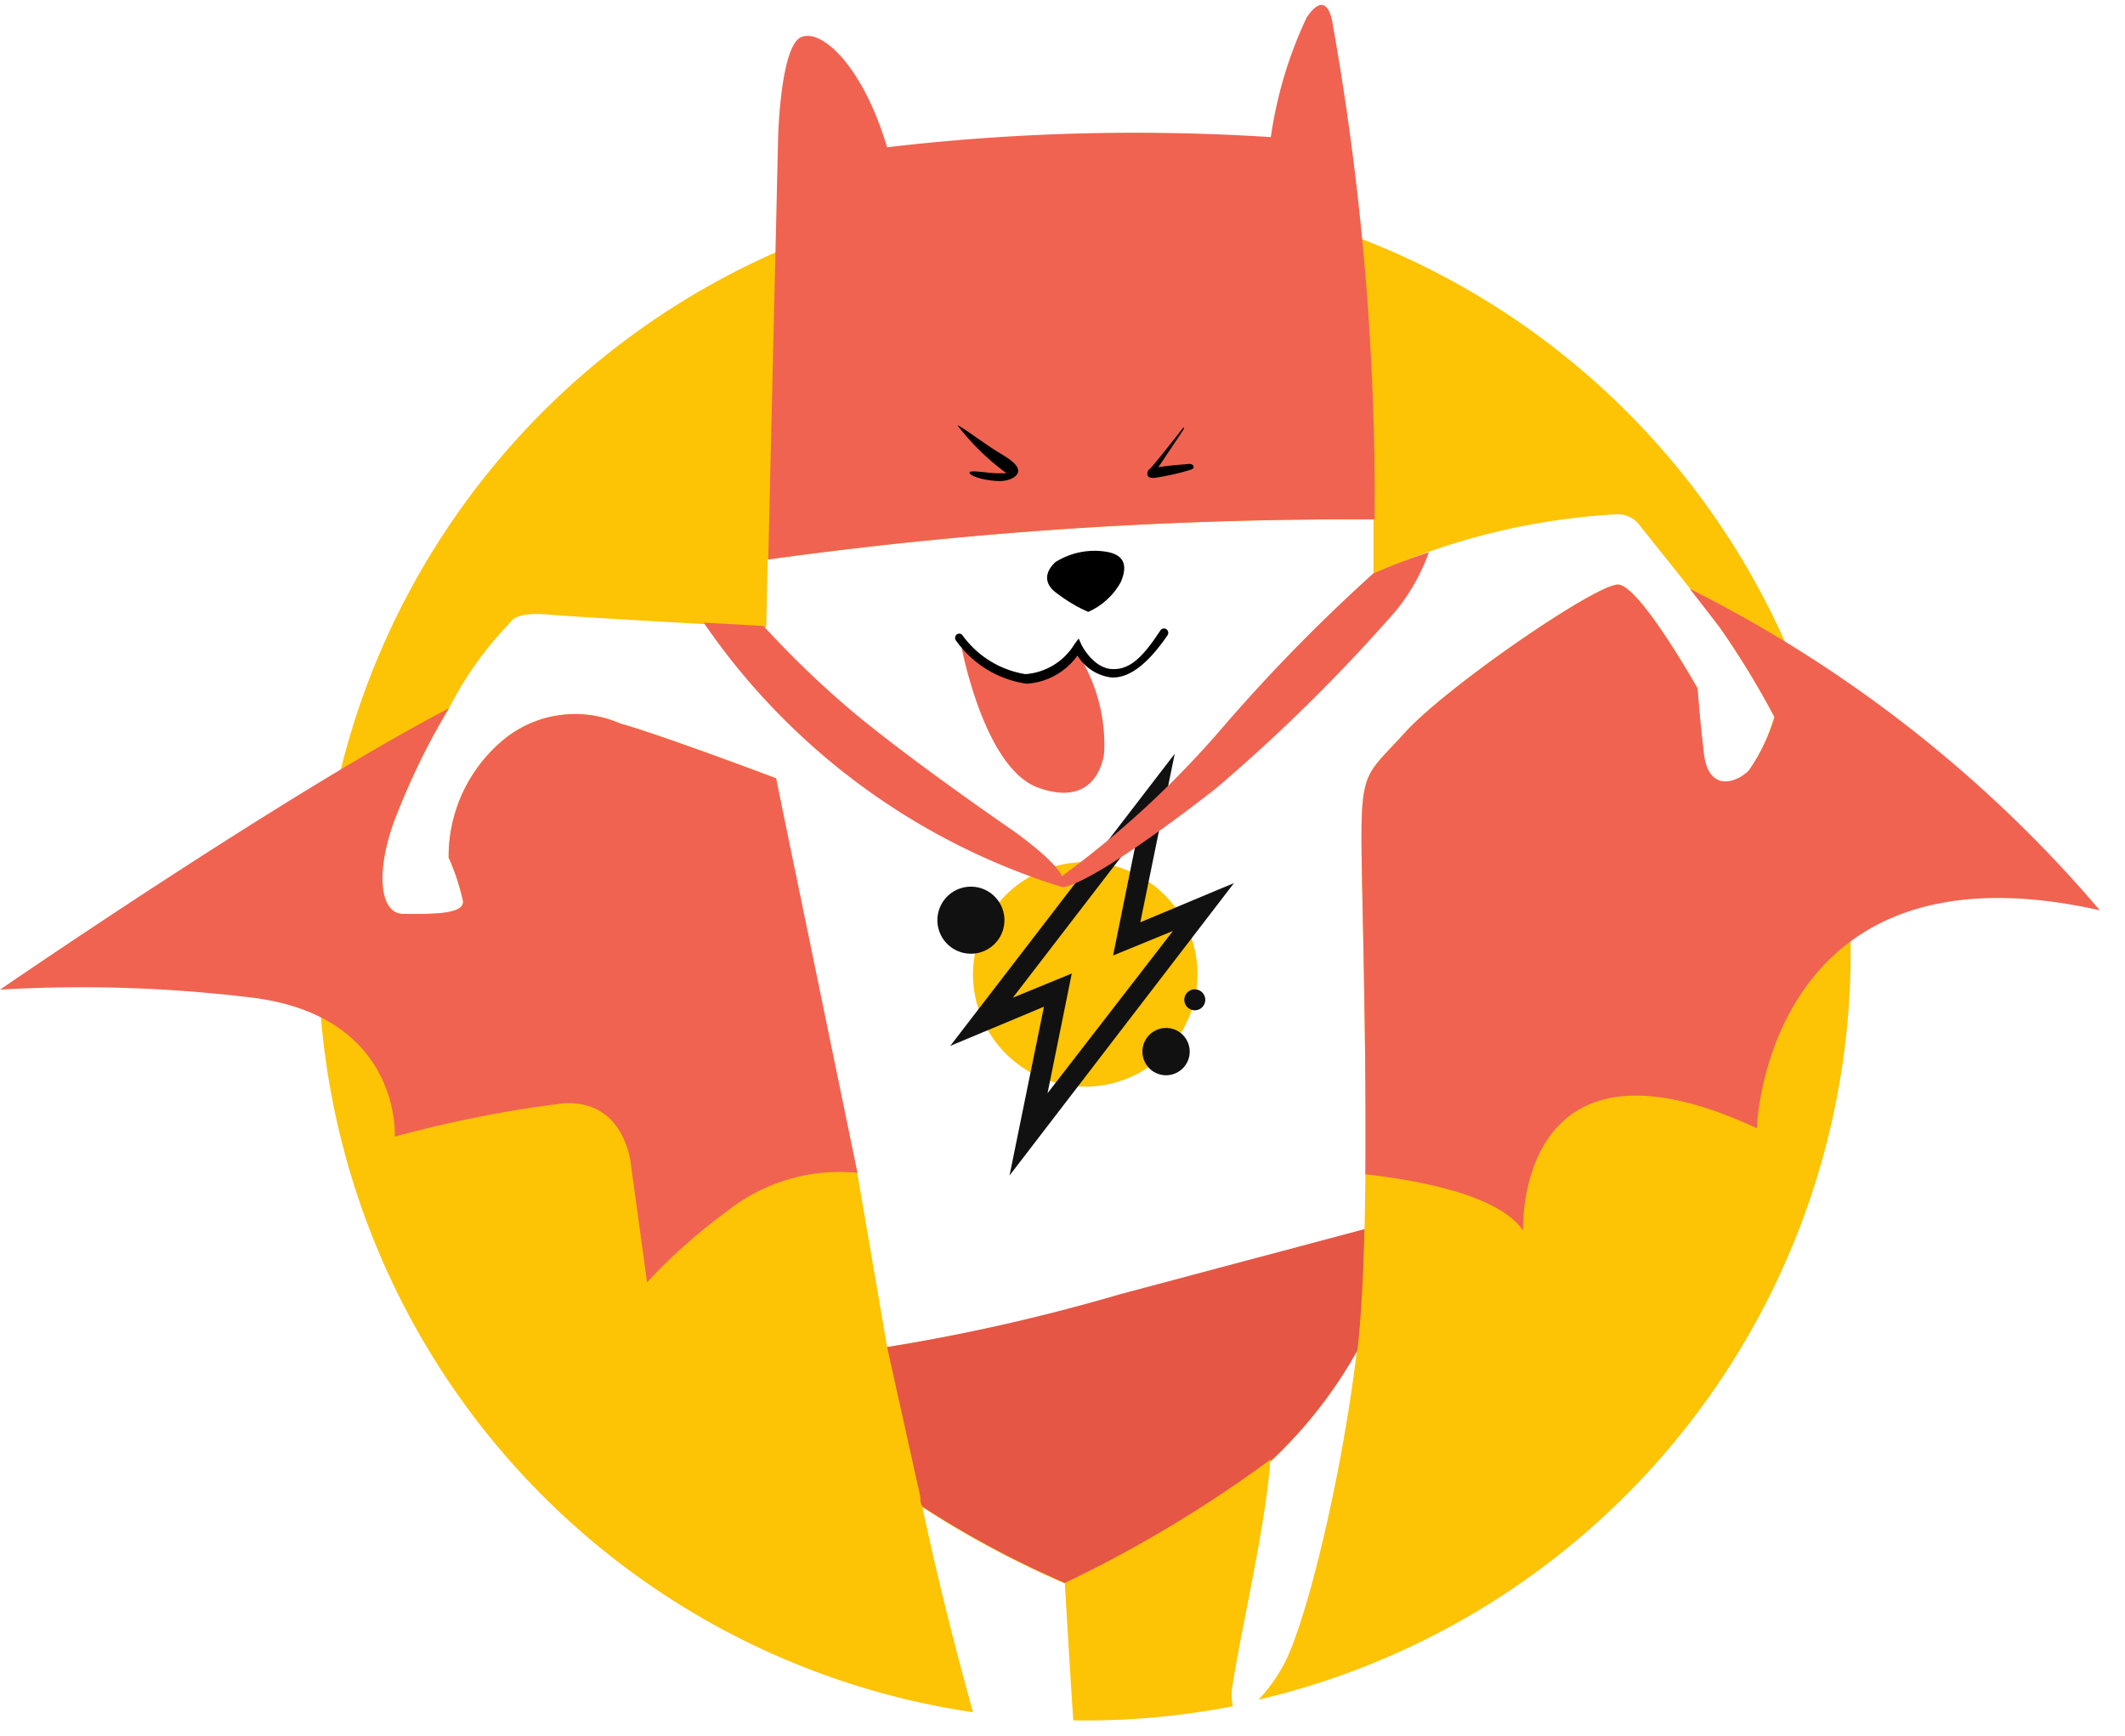 <svg fill="none" xmlns="http://www.w3.org/2000/svg" viewBox="0 0 71 58">
  <path d="M59.88 22a25.61 25.61 0 1 0-27.37 35.2c-.58-2.09-1.17-4.4-1.69-6.85 1.51.98 3.1 1.83 4.76 2.55 0 0 .12 2.16.28 4.57 1.79.03 3.57-.13 5.33-.47-.05-.25-.05-.5 0-.76.29-1.87 1.09-5.24 1.25-7.41a15.22 15.22 0 0 0 2.9-3.71l-.06.44c-.55 4.26-1.7 8.81-2.4 10.07-.23.42-.5.8-.83 1.15A25.64 25.64 0 0 0 59.88 22Zm-1.47 3.79c-.44.43-1.35.72-1.5-.58-.15-1.3-.19-2.21-.19-2.21s-1.93-3.43-2.65-3.47c-.72-.04-5.83 3.47-7.18 5-1.17 1.29-1.4 1.2-1.4 3.47 0 1.71.22 8.17.1 13.11l-8.15 2.17a64 64 0 0 1-7.8 1.72l-1-5.83h-.14L25.93 26s-3.81-1.44-5.21-1.83a3.76 3.76 0 0 0-4 .63 5.07 5.07 0 0 0-1.73 3.85c.21.46.37.95.48 1.45.05.48-1.2.43-2 .43s-.92-1.44-.29-3.13c.5-1.3 1.1-2.55 1.82-3.74a11.87 11.87 0 0 1 2.07-2.89s.14-.34 1.25-.24c1.11.1 7.28.43 7.28.43l.05-2.27c6.7-.93 13.47-1.37 20.24-1.34v1.83a22.52 22.52 0 0 1 8.14-2 .91.91 0 0 1 .77.39c.34.43 2.41 3 2.65 3.37a28 28 0 0 1 1.83 3 6.24 6.24 0 0 1-.87 1.84v.01Z" fill="#FDC305" />
  <path d="m56.46 19.67 1 1.29a28 28 0 0 1 1.83 3 6.24 6.24 0 0 1-.86 1.78c-.44.43-1.35.72-1.5-.58-.15-1.3-.21-2.16-.21-2.16s-1.93-3.43-2.65-3.47c-.72-.04-5.83 3.47-7.18 5-1.17 1.29-1.4 1.2-1.4 3.47 0 1.5.17 6.65.13 11.23 1.81.2 4.47.7 5.27 1.88 0 0-.29-7.18 7.81-3.42 0 0 .28-9.79 11.46-7.28a43.72 43.72 0 0 0-13.7-10.74ZM45.93 17.35A90.45 90.45 0 0 0 44.53.82s-.15-1.3-.87-.24c-.6 1.27-1 2.61-1.2 4a70.88 70.88 0 0 0-12.82.34c-.82-2.75-2.22-4-2.89-3.67-.67.33-.75 3.28-.75 3.28l-.33 14.16c6.71-.93 13.48-1.37 20.26-1.34Z" fill="#F06351" />
  <path d="M45.35 45.12c.13-1.07.2-2.49.24-4.06l-8.15 2.17a64 64 0 0 1-7.8 1.77l1.11 5c0 .11 0 .22.07.33 1.51.98 3.1 1.83 4.76 2.55a42.42 42.42 0 0 0 6.88-4.13v.06a15.22 15.22 0 0 0 2.89-3.69Z" fill="#E55645" />
  <path d="M32 14.22c-.05-.1 1 .68 1.41.92.41.24.61.42.61.59 0 .17-.26.34-.62.34s-.92-.12-1-.26c-.08-.14.6 0 .94 0h.29A8.08 8.08 0 0 1 32 14.22ZM39.5 14.33s-1 1.28-1.09 1.34c-.09.06-.17.34.19.29a8.1 8.1 0 0 0 1.22-.28c.11-.06.07-.2-.12-.18-.19.02-.68.05-1 .11l.85-1.27s.03-.12-.05-.01ZM36.36 20.44c.46-.2.85-.56 1.09-1 .28-.66 0-.91-.44-1-.6-.11-1.23.01-1.75.34-.39.37-.34.73 0 1 .34.26.7.49 1.1.66Z" fill="#000" />
  <path d="M36 21.7c-.11.23-.27.43-.46.6-.28.23-.63.36-1 .38-.55.05-1.1-.1-1.54-.44a2 2 0 0 1-.53-.45 1 1 0 0 0-.36-.25s.75 4.11 2.57 4.77c1.82.66 2.16-.76 2.21-1.14a5.63 5.63 0 0 0-.82-3.24c0-.3-.02-.1-.07-.23Z" fill="#F06351" />
  <path d="M34.3 22.84a3.5 3.5 0 0 1-2.35-1.43.15.15 0 0 1 0-.2.14.14 0 0 1 .2 0 3.22 3.22 0 0 0 2.11 1.31 2.1 2.1 0 0 0 1.64-1l.14-.19.1.22s.38.76 1 .8c.62.04 1.06-.42 1.63-1.29a.14.14 0 0 1 .24.16c-.67.98-1.3 1.45-1.89 1.41A1.55 1.55 0 0 1 36 21.9a2.26 2.26 0 0 1-1.7.94Z" fill="#000" />
  <path d="M36.26 36.3a3.75 3.75 0 1 0 0-7.5 3.75 3.75 0 0 0 0 7.5Z" fill="#FDC305" />
  <path d="m41.23 29.5-3.13 1.31 1.15-5.63-7.5 9.76 3.13-1.31-1.15 5.64 7.5-9.77Zm-7.39 3.83L38 27.92l-.81 4 2-.82L35 36.52l.81-4-1.97.81ZM32.44 31.86a1.12 1.12 0 1 0 0-2.24 1.12 1.12 0 0 0 0 2.24ZM38.96 35.92a.79.79 0 1 0 0-1.58.79.79 0 0 0 0 1.58ZM39.92 33.75a.35.35 0 1 0 0-.7.35.35 0 0 0 0 .7Z" fill="#111" />
  <path d="M45.88 19.16a57.47 57.47 0 0 0-5.09 5.21 31.88 31.88 0 0 1-5.31 4.9c-.22-.53-1.63-1.52-1.63-1.52s-3.14-2.15-5.2-3.84a31.9 31.9 0 0 1-3.14-3l-2-.11a22.63 22.63 0 0 0 12 8.84c.86-.14 3.28-1.87 5.09-3.28a57.66 57.66 0 0 0 6-5.91c.5-.6.88-1.27 1.14-2a20.4 20.4 0 0 0-1.86.71ZM25.93 26s-3.81-1.44-5.21-1.83a3.76 3.76 0 0 0-4 .63 5.07 5.07 0 0 0-1.73 3.85c.21.46.37.95.48 1.45.05.48-1.2.43-2 .43s-.92-1.44-.29-3.13c.5-1.3 1.1-2.55 1.82-3.74-5.45 2.84-15 9.4-15 9.4 2.73-.16 5.47-.08 8.19.24 5.25.53 5 4.67 5 4.67 1.85-.5 3.73-.88 5.63-1.11 2.12-.14 2.27 2.12 2.27 2.12l.53 3.86c.8-.87 1.7-1.66 2.65-2.36a6.06 6.06 0 0 1 4.38-1.3L25.93 26Z" fill="#F06351" />
</svg>